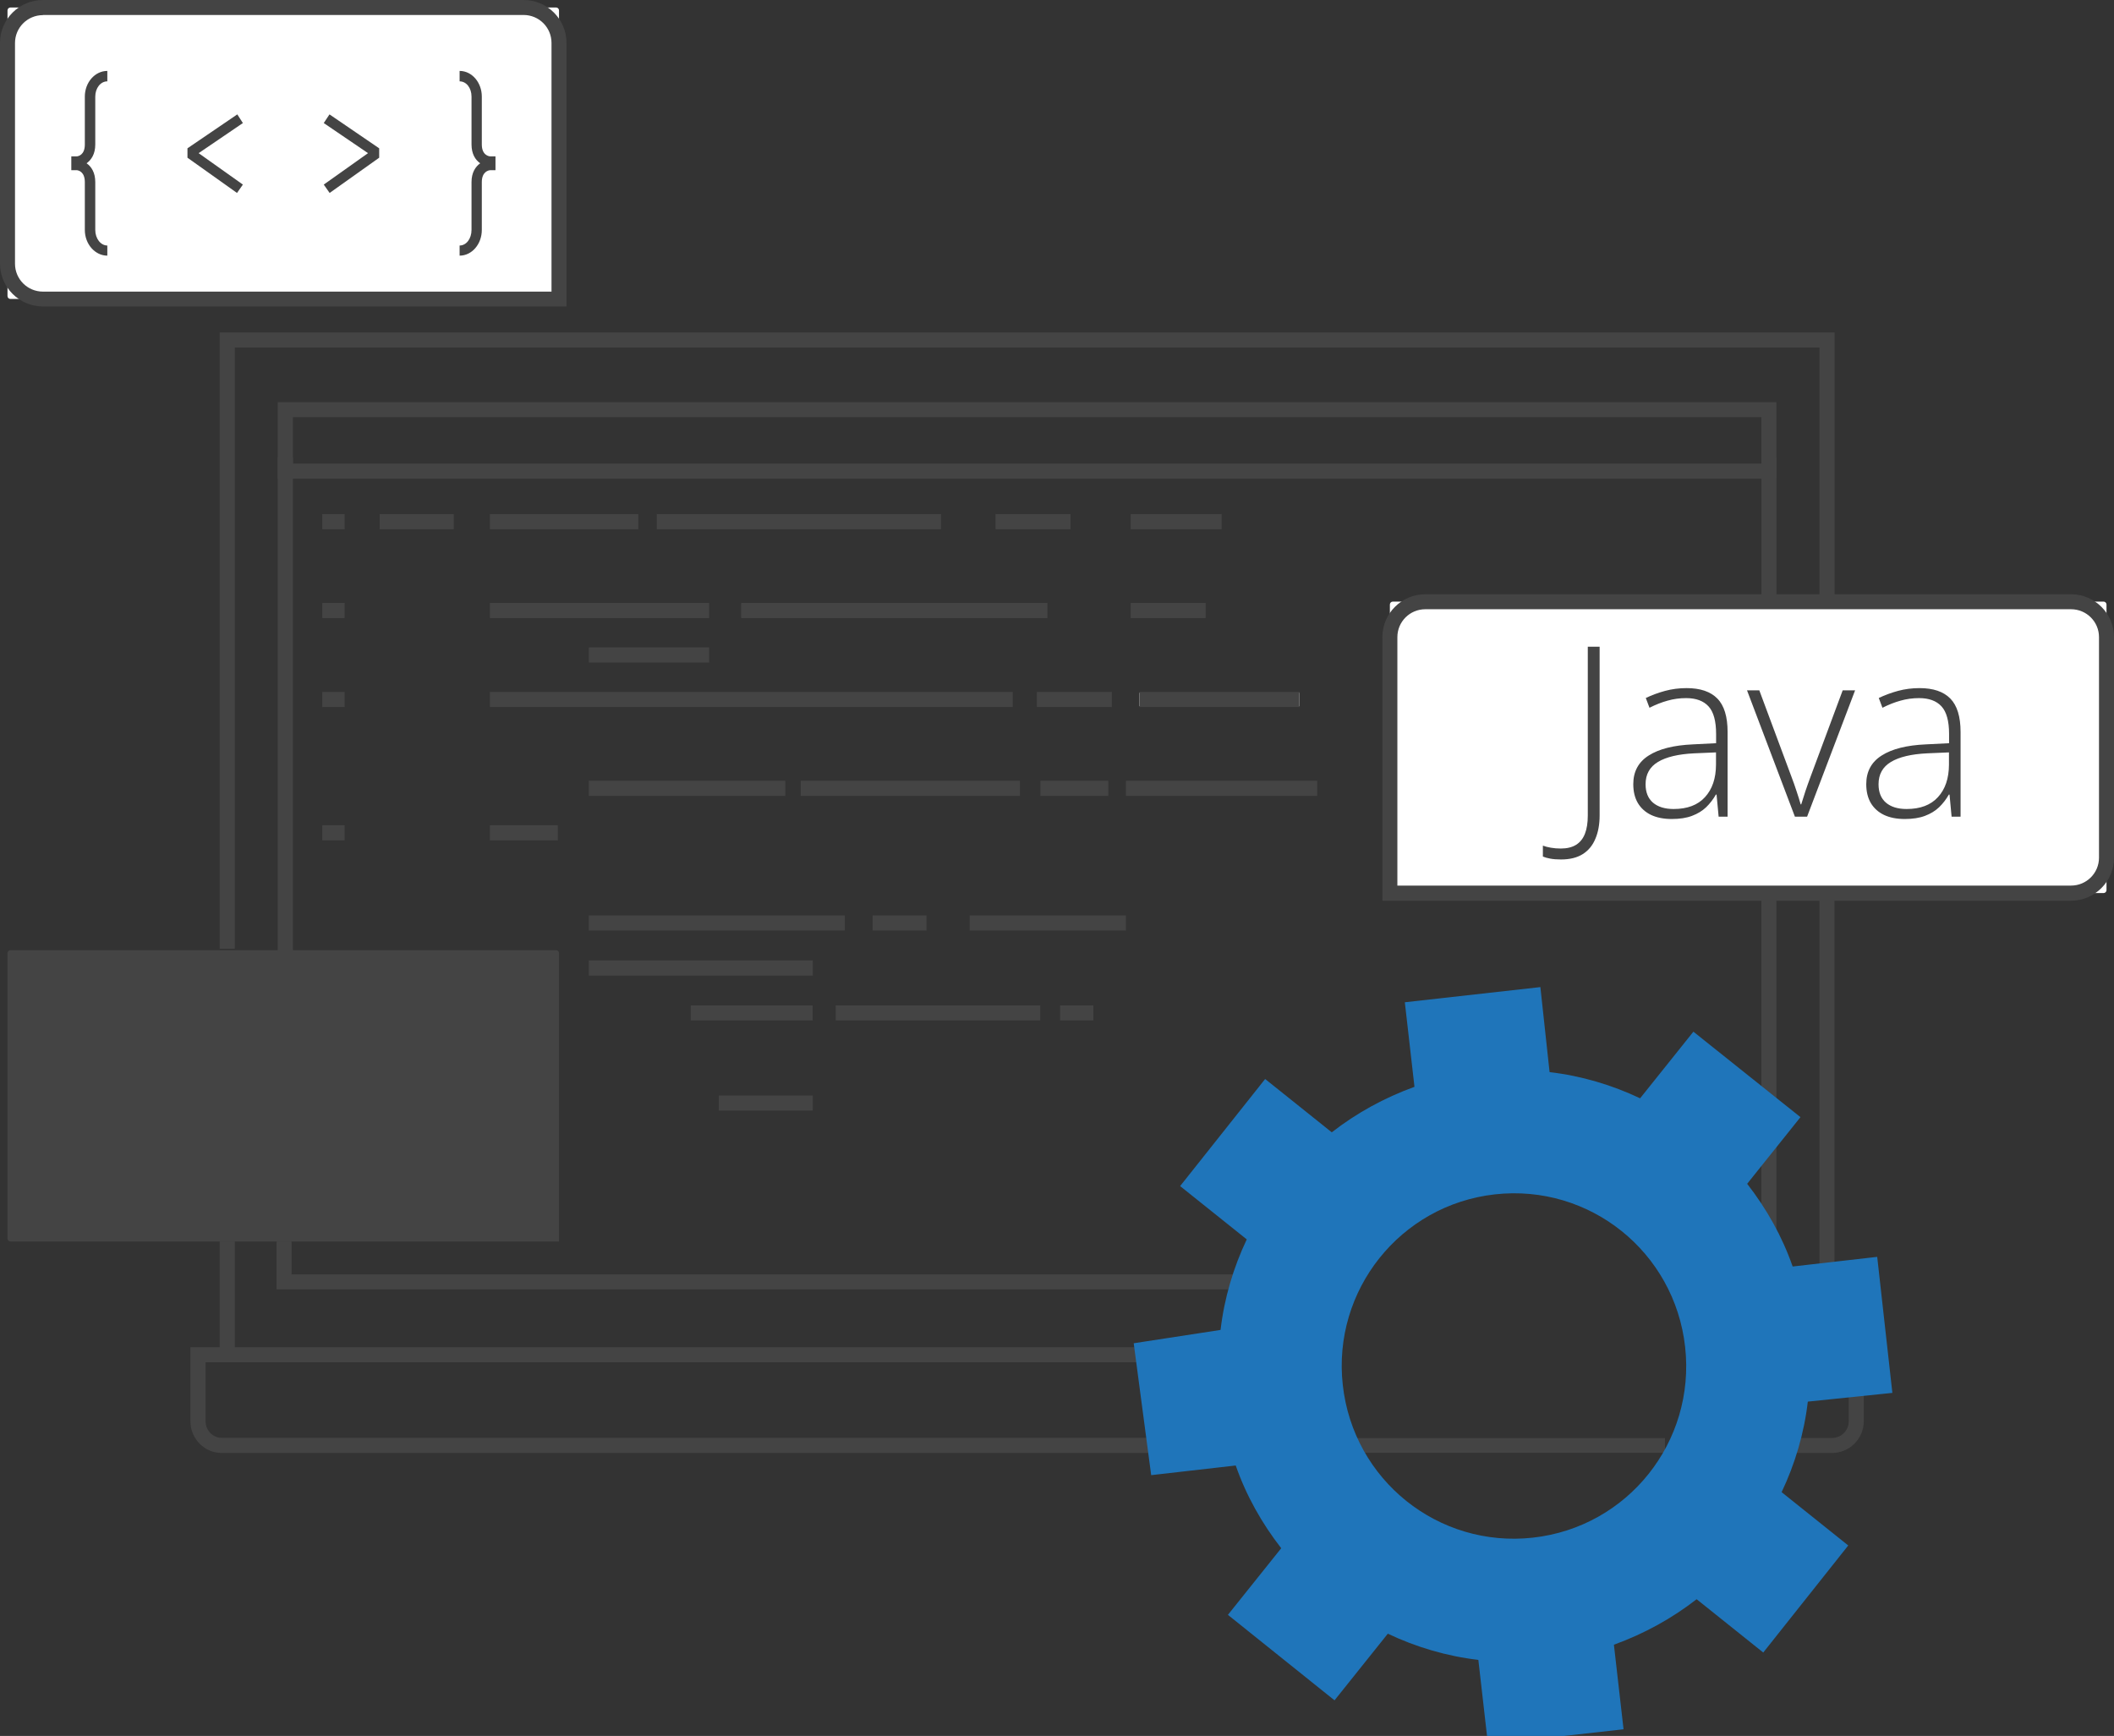 <svg width="274" height="225" viewBox="0 0 274 225" fill="none" xmlns="http://www.w3.org/2000/svg">
<rect x="0" y="0" width="274" height="225" fill="#333333" stroke="none"/>
<g clip-path="url(#clip0_4553_5590)">
<path d="M30.434 122.967H28.471V43.089H237.792V78.261H235.829V45.049H30.434V122.967Z" fill="#444444"/>
<path d="M30.434 160.918H28.471V175.573H30.434V160.918Z" fill="#444444"/>
<path d="M237.773 115.754H235.829V175.572H237.773V115.754Z" fill="#444444"/>
<path d="M230.246 59.286H228.302V77.976H230.246V59.286Z" fill="#444444"/>
<path d="M37.961 59.286H35.998V123.558H37.961V59.286Z" fill="#444444"/>
<path d="M161.107 167.122H35.846V160.918H37.789V165.181H161.107V167.122Z" fill="#444444"/>
<path d="M230.245 167.122H222.908V165.181H228.301V115.754H230.245V167.122Z" fill="#444444"/>
<path d="M230.245 62.046H35.998V52.13H230.245V62.046ZM37.961 60.085H228.301V54.071H37.961V60.085Z" fill="#444444"/>
<path d="M215.798 186.396H174.564V188.305H215.798V186.396Z" fill="#444444"/>
<path d="M237.449 188.325H231.922V186.384H237.449C238.649 186.384 239.621 185.413 239.621 184.214V176.582H226.053V174.641H241.565V184.233C241.565 186.479 239.717 188.325 237.449 188.325Z" fill="#444444"/>
<path d="M150.321 188.324H28.738C26.508 188.324 24.679 186.478 24.679 184.213V174.621H156.705V176.562H26.642V184.194C26.642 185.393 27.575 186.364 28.738 186.364H150.321V188.324Z" fill="#444444"/>
<path d="M180.145 115.754H272.647C272.856 115.754 273.028 115.582 273.028 115.373V78.355C273.028 78.146 272.856 77.975 272.647 77.975H180.526C180.316 77.975 180.145 78.146 180.145 78.355V115.754Z" fill="white"/>
<path d="M268.435 116.744H179.173V82.581C179.173 79.517 181.669 77.023 184.737 77.023H268.435C271.503 77.023 274 79.517 274 82.581V111.186C274 114.232 271.503 116.744 268.435 116.744ZM181.117 114.784H268.435C270.436 114.784 272.056 113.166 272.056 111.167V82.581C272.056 80.582 270.436 78.965 268.435 78.965H184.737C182.736 78.965 181.117 80.582 181.117 82.581V114.784Z" fill="#444444"/>
<path d="M72.473 160.918H1.353C1.143 160.918 0.972 160.747 0.972 160.538V123.539C0.972 123.329 1.143 123.158 1.353 123.158H72.073C72.283 123.158 72.454 123.329 72.454 123.539V160.918H72.473Z" fill="#444444"/>
<path d="M72.473 38.75H1.353C1.143 38.75 0.972 38.579 0.972 38.369V1.351C0.972 1.142 1.143 0.971 1.353 0.971H72.073C72.283 0.971 72.454 1.142 72.454 1.351V38.75H72.473Z" fill="white"/>
<path d="M73.445 39.72H5.565C2.496 39.72 0 37.227 0 34.163V5.557C0 2.493 2.496 0 5.565 0H67.862C70.93 0 73.426 2.493 73.426 5.557V39.72H73.445ZM5.565 1.96C3.564 1.96 1.944 3.578 1.944 5.576V34.182C1.944 36.18 3.564 37.798 5.565 37.798H71.482V5.557C71.482 3.559 69.863 1.941 67.862 1.941H5.565V1.96Z" fill="#444444"/>
<path d="M10.995 23.6C10.995 22.249 10.157 22.058 9.909 22.058H9.242V20.269H9.909C10.138 20.269 10.995 20.098 10.995 18.728V12.523C10.995 10.677 12.31 9.192 13.911 9.192V10.544C13.034 10.544 12.348 11.419 12.348 12.523V18.728C12.348 19.946 11.853 20.707 11.224 21.164C11.853 21.602 12.348 22.382 12.348 23.6V29.804C12.348 30.927 13.054 31.822 13.911 31.822V33.135C12.329 33.135 10.995 31.651 10.995 29.804V23.6Z" fill="#444444"/>
<path d="M30.719 25.009L24.297 20.441V19.223L30.757 14.826L31.481 15.949L25.745 19.851L31.481 23.924L30.719 25.009Z" fill="#444444"/>
<path d="M41.963 15.949L42.706 14.826L49.147 19.223V20.441L42.725 25.009L41.963 23.924L47.699 19.851L41.963 15.949Z" fill="#444444"/>
<path d="M59.571 33.135V31.822C60.448 31.822 61.115 30.927 61.115 29.804V23.6C61.115 22.382 61.61 21.62 62.239 21.164C61.61 20.726 61.115 19.946 61.115 18.728V12.523C61.115 11.4 60.448 10.544 59.571 10.544V9.192C61.153 9.192 62.449 10.677 62.449 12.523V18.728C62.449 20.098 63.345 20.269 63.573 20.269H64.221V22.058H63.573C63.325 22.058 62.449 22.249 62.449 23.6V29.804C62.449 31.631 61.172 33.135 59.571 33.135Z" fill="#444444"/>
<path d="M168.424 89.795H147.69V91.527H168.424V89.795Z" fill="white"/>
<path d="M44.669 66.633H41.773V68.593H44.669V66.633Z" fill="#444444"/>
<path d="M58.81 66.633H49.205V68.593H58.81V66.633Z" fill="#444444"/>
<path d="M82.725 66.633H63.497V68.593H82.725V66.633Z" fill="#444444"/>
<path d="M131.263 89.682H63.497V91.642H131.263V89.682Z" fill="#444444"/>
<path d="M91.911 78.147H63.497V80.107H91.911V78.147Z" fill="#444444"/>
<path d="M135.761 78.147H96.065V80.107H135.761V78.147Z" fill="#444444"/>
<path d="M121.964 66.633H85.127V68.593H121.964V66.633Z" fill="#444444"/>
<path d="M138.753 66.633H129.034V68.593H138.753V66.633Z" fill="#444444"/>
<path d="M156.266 78.147H146.547V80.107H156.266V78.147Z" fill="#444444"/>
<path d="M144.108 89.682H134.389V91.642H144.108V89.682Z" fill="#444444"/>
<path d="M91.911 83.914H76.322V85.874H91.911V83.914Z" fill="#444444"/>
<path d="M72.301 106.963H63.497V108.923H72.301V106.963Z" fill="#444444"/>
<path d="M143.651 101.195H134.847V103.156H143.651V101.195Z" fill="#444444"/>
<path d="M170.731 101.195H145.938V103.156H170.731V101.195Z" fill="#444444"/>
<path d="M101.782 101.195H76.322V103.156H101.782V101.195Z" fill="#444444"/>
<path d="M109.5 118.648H76.322V120.609H109.5V118.648Z" fill="#444444"/>
<path d="M105.346 124.49H76.322V126.451H105.346V124.49Z" fill="#444444"/>
<path d="M105.327 130.314H89.529V132.256H105.327V130.314Z" fill="#444444"/>
<path d="M105.346 142H93.169V143.941H105.346V142Z" fill="#444444"/>
<path d="M134.827 130.314H108.319V132.256H134.827V130.314Z" fill="#444444"/>
<path d="M120.077 118.648H113.103V120.609H120.077V118.648Z" fill="#444444"/>
<path d="M141.707 130.314H137.4V132.256H141.707V130.314Z" fill="#444444"/>
<path d="M145.937 118.648H125.68V120.609H145.937V118.648Z" fill="#444444"/>
<path d="M132.197 101.195H103.783V103.156H132.197V101.195Z" fill="#444444"/>
<path d="M168.424 89.682H147.69V91.642H168.424V89.682Z" fill="#444444"/>
<path d="M158.343 66.633H146.547V68.593H158.343V66.633Z" fill="#444444"/>
<path d="M44.669 78.147H41.773V80.107H44.669V78.147Z" fill="#444444"/>
<path d="M44.669 89.682H41.773V91.642H44.669V89.682Z" fill="#444444"/>
<path d="M44.669 106.963H41.773V108.923H44.669V106.963Z" fill="#444444"/>
<path d="M202.328 111.398C201.792 111.398 201.331 111.363 200.943 111.292C200.556 111.222 200.234 111.132 199.976 111.021V109.605C200.263 109.715 200.611 109.806 201.018 109.876C201.425 109.946 201.852 109.981 202.298 109.981C203.102 109.981 203.762 109.821 204.279 109.499C204.795 109.178 205.177 108.701 205.425 108.068C205.673 107.435 205.797 106.651 205.797 105.717V83.824H207.331V105.687C207.331 106.852 207.147 107.862 206.78 108.716C206.423 109.58 205.877 110.243 205.142 110.705C204.408 111.167 203.47 111.398 202.328 111.398Z" fill="#444444"/>
<path d="M218.602 89.188C220.379 89.188 221.709 89.64 222.592 90.544C223.476 91.448 223.917 92.89 223.917 94.869V105.853H222.756L222.488 102.99H222.399C222.051 103.603 221.629 104.15 221.133 104.632C220.637 105.105 220.026 105.476 219.302 105.747C218.587 106.019 217.714 106.154 216.681 106.154C215.639 106.154 214.746 105.978 214.001 105.627C213.267 105.275 212.696 104.763 212.289 104.09C211.892 103.417 211.693 102.598 211.693 101.634C211.693 100.007 212.358 98.771 213.689 97.927C215.019 97.074 216.929 96.591 219.421 96.481L222.428 96.33V95.14C222.428 93.462 222.101 92.267 221.446 91.554C220.791 90.841 219.823 90.484 218.542 90.484C217.709 90.484 216.905 90.594 216.13 90.816C215.366 91.026 214.587 91.333 213.793 91.735L213.316 90.469C214.091 90.097 214.919 89.791 215.803 89.55C216.696 89.309 217.629 89.188 218.602 89.188ZM222.414 97.521L219.585 97.641C217.53 97.742 215.967 98.113 214.895 98.756C213.823 99.399 213.287 100.363 213.287 101.649C213.287 102.684 213.604 103.477 214.239 104.03C214.885 104.582 215.778 104.858 216.919 104.858C218.696 104.858 220.051 104.346 220.984 103.322C221.927 102.297 222.404 100.901 222.414 99.133V97.521Z" fill="#444444"/>
<path d="M232.642 105.853L226.434 89.475H228.027L232.181 100.64C232.439 101.313 232.667 101.96 232.866 102.583C233.074 103.196 233.248 103.754 233.387 104.256H233.461C233.62 103.754 233.799 103.191 233.997 102.568C234.206 101.945 234.434 101.303 234.682 100.64L238.836 89.475H240.444L234.221 105.853H232.642Z" fill="#444444"/>
<path d="M248.797 89.188C250.574 89.188 251.904 89.64 252.788 90.544C253.671 91.448 254.113 92.89 254.113 94.869V105.853H252.951L252.683 102.99H252.594C252.247 103.603 251.825 104.15 251.328 104.632C250.832 105.105 250.222 105.476 249.497 105.747C248.782 106.019 247.909 106.154 246.877 106.154C245.834 106.154 244.941 105.978 244.196 105.627C243.462 105.275 242.891 104.763 242.484 104.09C242.087 103.417 241.889 102.598 241.889 101.634C241.889 100.007 242.554 98.771 243.884 97.927C245.214 97.074 247.125 96.591 249.616 96.481L252.624 96.33V95.14C252.624 93.462 252.296 92.267 251.641 91.554C250.986 90.841 250.018 90.484 248.738 90.484C247.904 90.484 247.1 90.594 246.326 90.816C245.561 91.026 244.782 91.333 243.988 91.735L243.512 90.469C244.286 90.097 245.115 89.791 245.998 89.55C246.891 89.309 247.824 89.188 248.797 89.188ZM252.609 97.521L249.78 97.641C247.725 97.742 246.162 98.113 245.09 98.756C244.018 99.399 243.482 100.363 243.482 101.649C243.482 102.684 243.799 103.477 244.435 104.03C245.08 104.582 245.973 104.858 247.115 104.858C248.892 104.858 250.246 104.346 251.18 103.322C252.122 102.297 252.599 100.901 252.609 99.133V97.521Z" fill="#444444"/>
<path d="M245.274 180.537L243.309 162.906L232.35 164.156C230.98 160.225 228.955 156.651 226.454 153.435L233.362 144.798L219.485 133.719L212.577 142.356C208.943 140.629 204.953 139.437 200.844 138.961L199.652 127.941L182.083 129.907L183.333 140.867C179.403 142.296 175.829 144.262 172.613 146.764L163.977 139.854L152.959 153.733L161.595 160.642C159.867 164.276 158.676 168.266 158.2 172.376L146.943 174.104L149.207 191.199L160.165 189.948C161.535 193.879 163.56 197.453 166.062 200.669L159.153 209.306L172.97 220.385L179.879 211.748C183.512 213.476 187.503 214.667 191.612 215.143L192.863 226.103L210.432 224.138L209.182 213.178C213.113 211.748 216.686 209.783 219.902 207.281L228.538 214.19L239.556 200.312L230.92 193.402C232.648 189.769 233.839 185.778 234.315 181.668L245.274 180.537ZM198.699 199.299C186.43 200.669 175.412 191.854 174.042 179.524C172.673 167.254 181.487 156.175 193.756 154.805C206.025 153.435 217.043 162.25 218.413 174.58C219.783 186.91 210.968 197.929 198.699 199.299Z" fill="#1F75BA"/>
</g>
<defs>
<clipPath id="clip0_4553_5590">
<rect width="274" height="225" fill="white"/>
</clipPath>
</defs>
</svg>

